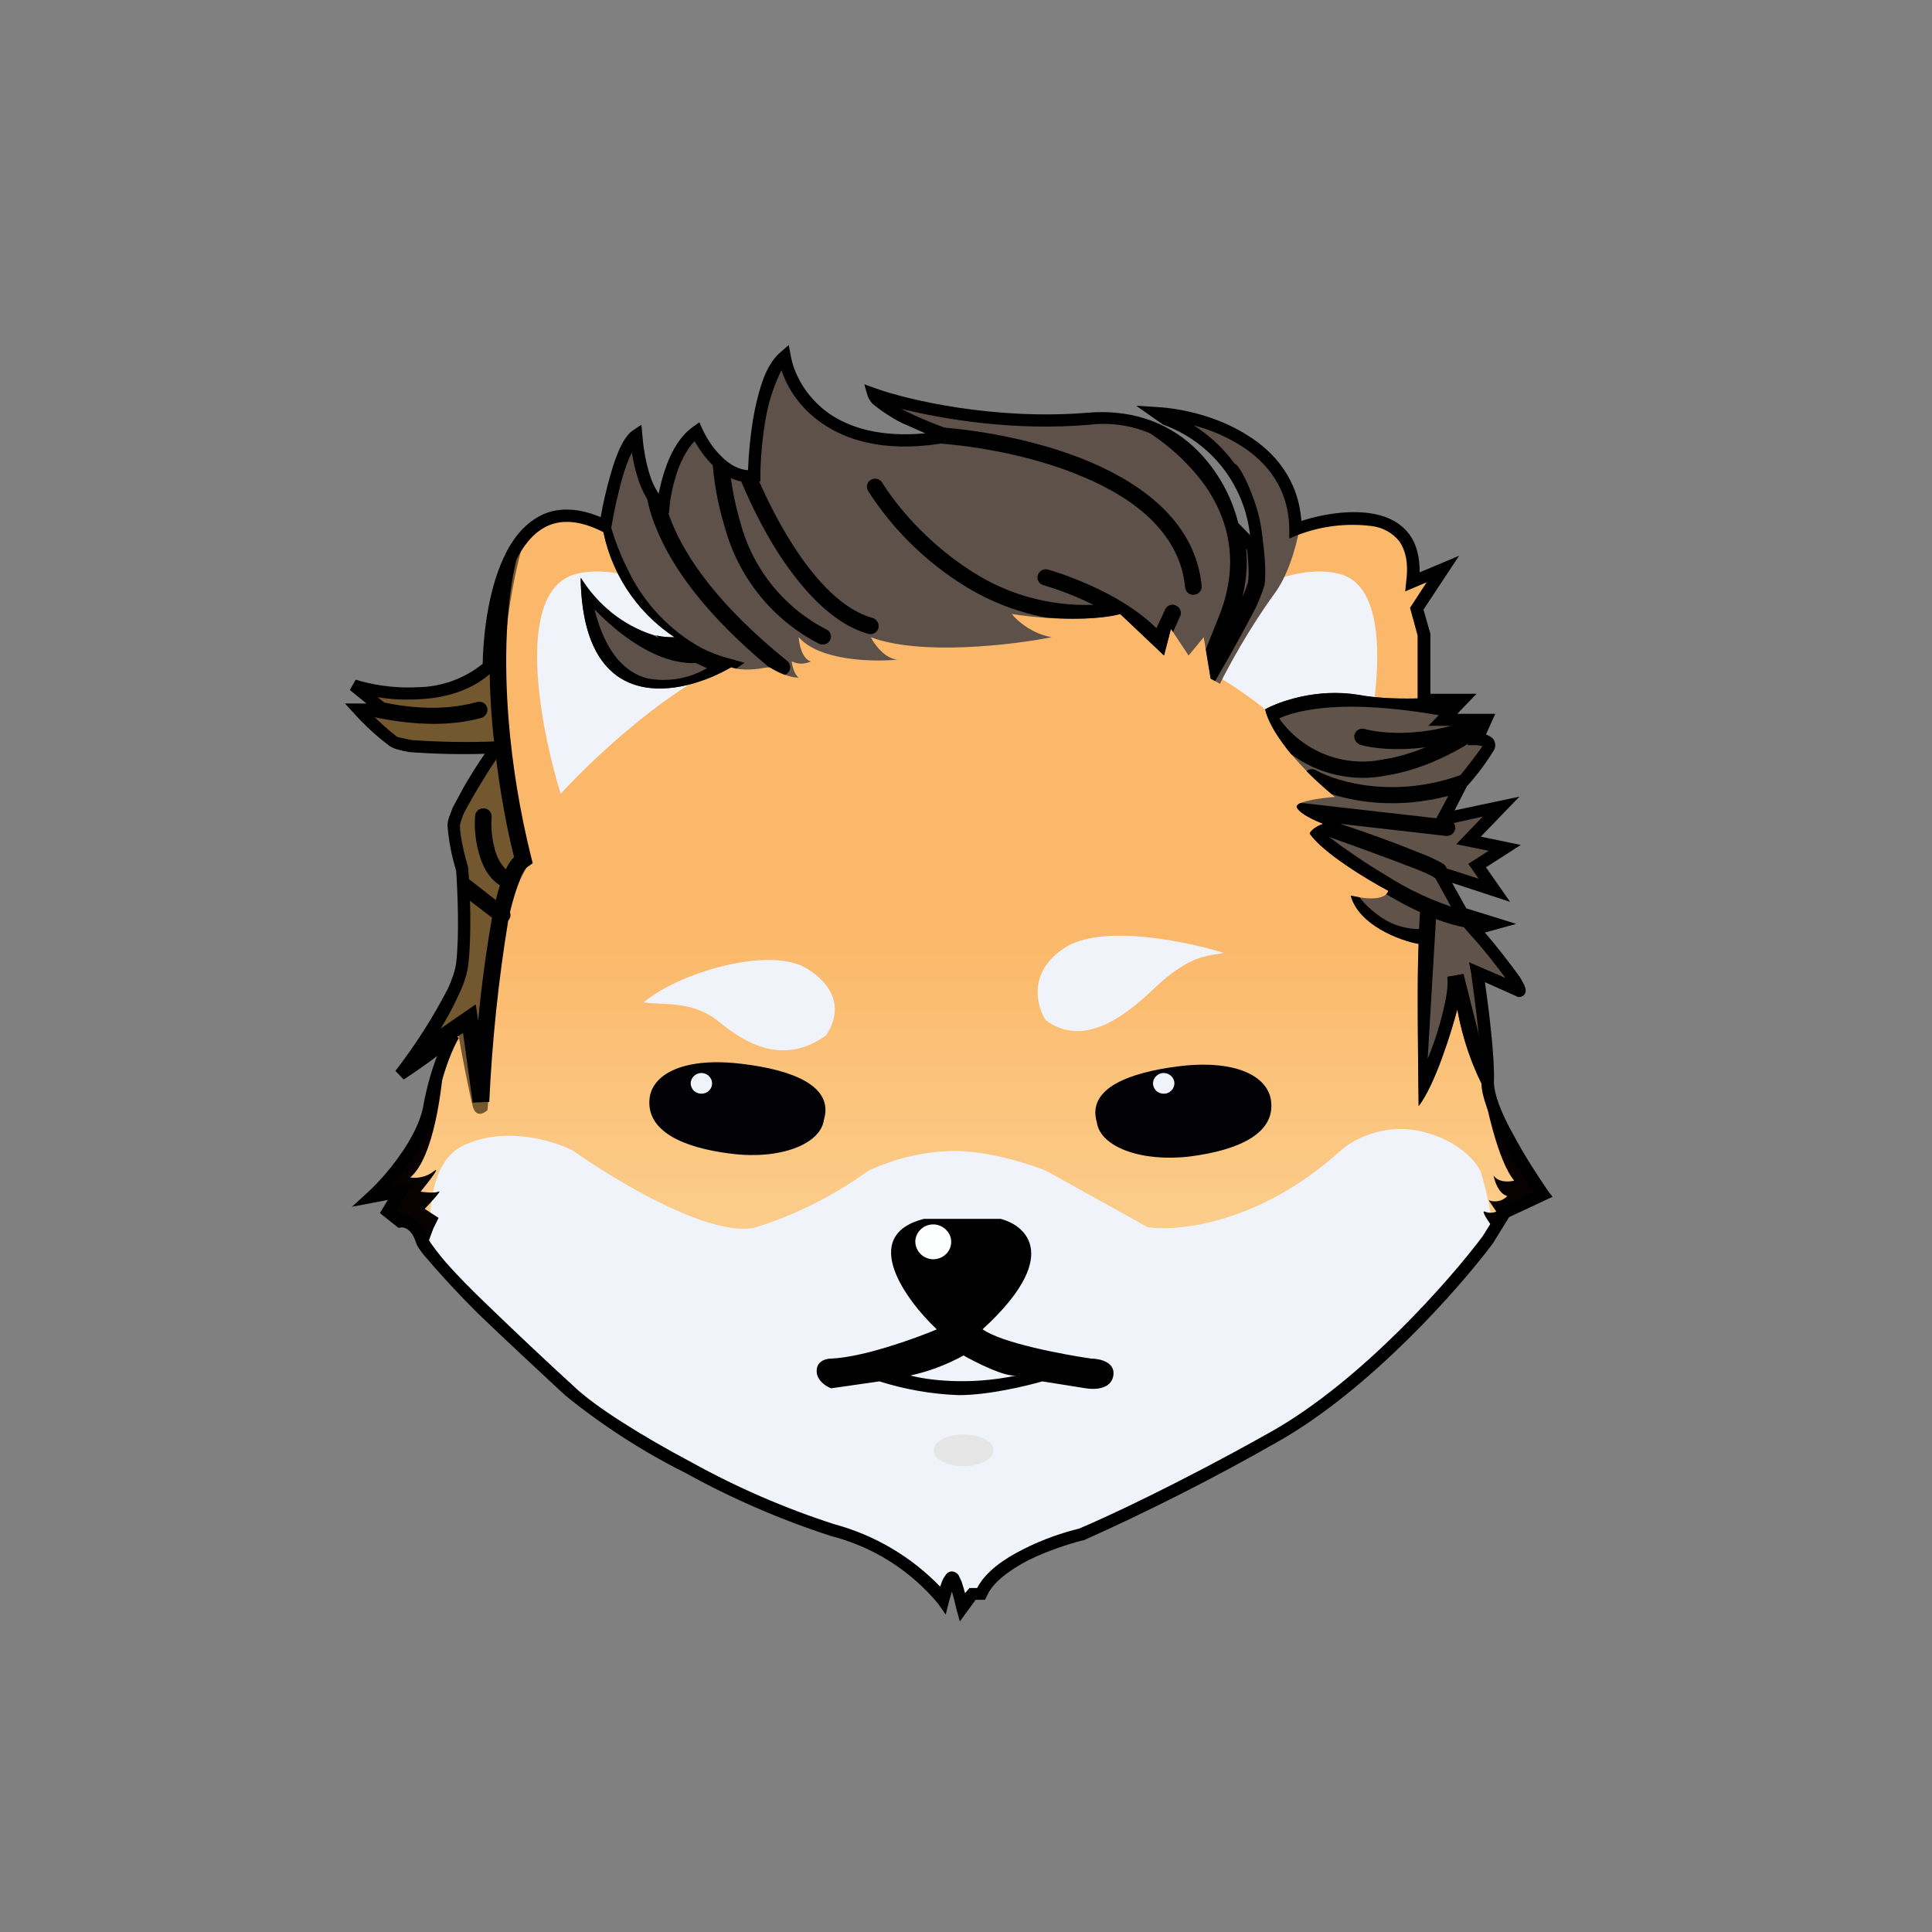 <svg width="24" height="24" viewBox="0 0 24 24" fill="none" xmlns="http://www.w3.org/2000/svg">
<rect x="0" y="0" width="24" height="24" fill="#808080" stroke="none"/>
<path d="M6.078 8.28C5.589 8.743 4.749 8.627 4.393 8.516L4.762 8.816H4.462C4.539 8.901 4.732 9.103 4.886 9.206C5.036 9.313 5.803 9.3 6.172 9.283C5.992 9.54 5.636 10.084 5.636 10.251C5.636 10.414 5.705 10.684 5.743 10.8C5.76 11.036 5.786 11.601 5.743 11.983C5.696 12.36 5.208 13.054 4.972 13.35C5.323 13.118 5.559 12.921 5.636 12.857C5.572 12.956 5.422 13.268 5.34 13.731C5.255 14.19 4.826 14.678 4.62 14.867L4.972 14.799L4.818 15.051L4.972 15.171C5.032 15.163 5.169 15.197 5.238 15.407C5.323 15.664 6.54 16.779 7.08 17.284C7.62 17.786 9.382 18.737 10.338 19.007C11.109 19.221 11.576 19.676 11.713 19.873C11.739 19.761 11.803 19.556 11.842 19.607C11.876 19.659 11.936 19.864 11.958 19.967L12.082 19.8H12.185C12.356 19.406 13.085 19.144 13.428 19.067C13.753 18.926 14.692 18.488 15.828 17.85C16.963 17.207 18.069 15.951 18.48 15.407L18.695 15.064L19.17 14.837C18.935 14.507 18.468 13.766 18.48 13.44C18.493 13.114 18.395 12.399 18.348 12.077L18.875 12.309C18.879 12.214 18.502 11.76 18.309 11.541L18.566 11.473L18.163 11.348L17.876 10.834L18.566 11.057L18.348 10.753L18.69 10.53L18.24 10.444L18.648 10.016L17.923 10.174L18.163 9.729C18.258 9.613 18.463 9.364 18.493 9.287C18.523 9.21 18.408 9.184 18.348 9.184L18.455 8.944H17.923L18.163 8.696H17.692V7.881L17.598 7.56L17.923 7.067L17.546 7.221C17.662 6.244 16.625 6.386 16.089 6.579C16.085 5.498 14.945 5.164 14.375 5.13L14.478 5.203C14.813 5.327 15.102 5.552 15.305 5.846C15.509 6.141 15.616 6.491 15.613 6.848L15.313 6.536C15.206 6.051 14.705 5.104 13.53 5.207C12.356 5.301 11.259 5.036 10.856 4.899C10.912 5.07 11.503 5.314 11.795 5.413C10.338 5.696 9.823 4.877 9.746 4.431C9.45 4.689 9.373 5.524 9.369 5.914C9.013 5.957 8.743 5.563 8.653 5.357C8.375 5.559 8.263 6.051 8.242 6.274C8.015 6.189 7.92 5.666 7.899 5.417C7.723 5.533 7.569 6.21 7.513 6.531C6.365 5.961 6.078 7.457 6.078 8.28Z" fill="url(#paint0_linear_101_7372)"/>
<path d="M15.116 8.396L15.858 7.196C16.132 7.106 16.402 7.067 16.646 7.131C17.388 7.333 17.075 9.034 16.822 9.861C16.488 9.48 15.793 8.79 15.116 8.396ZM9.45 8.113C8.589 8.276 7.436 9.347 6.965 9.861C6.708 9.034 6.382 7.333 7.153 7.131C7.925 6.934 9.009 7.701 9.45 8.113ZM18.39 14.546C18.442 14.709 18.519 15.004 18.545 15.3L18.48 15.403C18.069 15.951 16.963 17.211 15.823 17.85C15.043 18.294 14.242 18.701 13.423 19.067C13.08 19.144 12.352 19.406 12.185 19.8H12.082L11.958 19.967C11.931 19.843 11.892 19.723 11.842 19.607C11.803 19.556 11.743 19.761 11.713 19.873C11.359 19.447 10.879 19.144 10.342 19.007C9.382 18.737 7.625 17.786 7.085 17.284L6.986 17.198C6.51 16.753 5.675 15.981 5.358 15.591C5.306 15.086 5.345 14.434 5.743 14.237C6.258 13.98 6.879 14.168 7.123 14.297C7.655 14.674 8.855 15.394 9.399 15.244C9.895 15.086 10.362 14.85 10.783 14.546C11.115 14.389 11.476 14.305 11.842 14.297C12.292 14.297 12.802 14.464 12.999 14.546L14.255 15.244C14.64 15.304 15.66 15.193 16.65 14.297C16.788 14.168 17.182 13.946 17.649 14.053C18.116 14.16 18.335 14.43 18.39 14.546ZM13.222 11.777C12.763 12.077 12.879 12.501 12.99 12.673C13.509 13.059 14.075 12.527 14.37 12.248C14.414 12.207 14.46 12.166 14.508 12.129C14.799 11.901 14.958 11.876 15.133 11.85L15.202 11.837C14.73 11.691 13.676 11.473 13.222 11.777ZM10.265 12.857C10.38 12.686 10.5 12.343 10.042 12.043C9.588 11.739 8.439 12.077 7.998 12.45C8.053 12.463 8.118 12.463 8.186 12.467C8.392 12.476 8.658 12.484 8.906 12.673L8.949 12.707C9.185 12.891 9.686 13.281 10.269 12.857H10.265Z" fill="#F0F3FA"/>
<path d="M17.688 8.674C17.422 8.683 17.126 8.678 16.873 8.631C16.35 8.546 15.888 8.717 15.716 8.811C15.802 9.193 16.329 9.694 16.582 9.9C16.41 9.913 16.068 9.956 16.11 10.037C16.162 10.118 16.35 10.2 16.436 10.234C16.325 10.273 16.278 10.329 16.269 10.354C16.428 10.59 16.985 10.928 17.246 11.066C17.203 11.203 16.916 11.16 16.779 11.126C16.878 11.49 17.383 11.683 17.623 11.726C17.602 12.069 17.615 13.209 17.623 13.74C17.825 13.479 18.026 12.831 18.103 12.54C18.198 13.054 18.369 13.436 18.528 13.684C18.498 13.606 18.482 13.524 18.48 13.44C18.493 13.114 18.395 12.399 18.352 12.077L18.875 12.309C18.879 12.214 18.502 11.76 18.309 11.541L18.566 11.473L18.163 11.348L17.876 10.834L18.566 11.057L18.352 10.753L18.695 10.53L18.24 10.444L18.648 10.016L17.923 10.174L18.163 9.729C18.258 9.613 18.463 9.364 18.493 9.287C18.528 9.21 18.408 9.184 18.348 9.184L18.455 8.944H17.923L18.163 8.696H17.692V8.674H17.688Z" fill="#5F534A"/>
<path d="M9.086 8.289C8.469 8.644 7.239 8.918 7.213 7.174C7.368 7.431 7.813 7.933 8.379 7.916C8.14 7.758 7.937 7.552 7.782 7.312C7.627 7.071 7.524 6.801 7.479 6.519L7.518 6.536C7.569 6.21 7.723 5.533 7.903 5.413C7.92 5.666 8.015 6.184 8.242 6.27C8.263 6.051 8.37 5.559 8.653 5.361C8.739 5.563 9.013 5.957 9.369 5.914C9.369 5.529 9.455 4.684 9.746 4.431C9.819 4.877 10.333 5.696 11.795 5.417C11.503 5.314 10.912 5.074 10.852 4.899C11.259 5.04 12.352 5.301 13.53 5.203C14.705 5.104 15.202 6.051 15.309 6.531L15.613 6.853C15.617 6.494 15.51 6.143 15.307 5.848C15.103 5.553 14.814 5.327 14.478 5.203L14.375 5.13C14.945 5.164 16.085 5.498 16.089 6.579L16.145 6.561C16.089 6.848 15.99 7.161 15.828 7.38C15.515 7.809 15.249 8.301 15.155 8.494L15.039 8.43L14.953 7.916L14.765 8.143L14.546 7.813L14.46 8.143L13.916 7.628C13.762 7.671 13.286 7.736 12.57 7.628C12.63 7.706 12.81 7.869 13.063 7.916C12.57 8.014 11.43 8.147 10.818 7.916C10.86 8.001 10.989 8.181 11.148 8.194C10.848 8.224 10.183 8.211 9.922 7.916C9.926 8.001 9.965 8.186 10.072 8.216C10.035 8.234 9.995 8.244 9.954 8.244C9.913 8.244 9.873 8.234 9.836 8.216C9.84 8.267 9.866 8.379 9.922 8.417C9.875 8.421 9.738 8.4 9.562 8.289L9.519 8.293C9.425 8.31 9.223 8.34 9.082 8.289H9.086Z" fill="#5E5149"/>
<path d="M6.06 8.297C5.679 8.64 5.105 8.649 4.698 8.584C4.578 8.567 4.475 8.541 4.398 8.516L4.68 8.747L4.766 8.816H4.458C4.59 8.958 4.734 9.089 4.886 9.21C5.036 9.313 5.803 9.3 6.172 9.283C5.992 9.54 5.636 10.088 5.636 10.251C5.636 10.414 5.705 10.684 5.743 10.8C5.76 11.036 5.786 11.601 5.743 11.983C5.722 12.159 5.602 12.411 5.456 12.651C5.293 12.926 5.096 13.191 4.972 13.35C5.323 13.118 5.559 12.921 5.636 12.857L5.606 12.904L5.688 12.819C5.73 13.067 5.833 13.594 5.872 13.74C5.91 13.886 6.009 13.834 6.056 13.791C6.078 13.539 6.125 12.934 6.129 12.506C6.133 12.206 6.223 11.726 6.309 11.34C6.382 11.104 6.472 10.881 6.588 10.697C6.343 10.101 6 8.469 6.523 6.651C6.18 7.037 6.078 7.783 6.078 8.28C6.073 8.284 6.069 8.289 6.065 8.293H6.06V8.297Z" fill="#72572F"/>
<path d="M5.293 15.501L5.383 15.261L5.448 15.129L5.276 15.017C5.358 14.931 5.499 14.777 5.448 14.803C5.392 14.824 5.276 14.811 5.225 14.803C5.323 14.683 5.49 14.469 5.383 14.554C5.343 14.585 5.296 14.607 5.247 14.619C5.198 14.632 5.146 14.634 5.096 14.627C5.388 14.383 5.499 13.513 5.516 13.114C5.439 13.314 5.382 13.521 5.345 13.731C5.259 14.19 4.826 14.678 4.616 14.867L4.972 14.799L4.818 15.056L4.972 15.171C5.032 15.163 5.169 15.197 5.238 15.407C5.246 15.428 5.263 15.463 5.293 15.501ZM18.48 13.448L18.408 13.418C18.459 13.736 18.613 14.434 18.81 14.666C18.75 14.683 18.609 14.691 18.553 14.601C18.566 14.678 18.622 14.833 18.725 14.858C18.695 14.889 18.658 14.91 18.617 14.919C18.576 14.928 18.533 14.925 18.493 14.91L18.588 15.051C18.542 15.07 18.491 15.07 18.446 15.051C18.39 15.03 18.493 15.18 18.553 15.261H18.566L18.695 15.06L19.17 14.837C18.939 14.511 18.476 13.783 18.48 13.448Z" fill="#070201"/>
<path fill-rule="evenodd" clip-rule="evenodd" d="M11.636 16.513C11.246 16.144 10.668 15.347 11.478 15.141H12.429C12.763 15.227 13.179 15.621 12.206 16.513C12.446 16.684 13.205 16.826 13.556 16.877C13.659 16.877 13.86 16.92 13.83 17.091C13.8 17.263 13.59 17.263 13.488 17.246L12.948 17.16C12.755 17.216 12.279 17.331 11.91 17.331C11.576 17.319 11.244 17.261 10.925 17.16L10.325 17.246C10.265 17.224 10.145 17.151 10.145 17.031C10.145 16.903 10.265 16.877 10.325 16.877C10.723 16.86 11.366 16.628 11.64 16.513H11.636ZM11.31 17.087C11.541 17.036 11.763 16.952 11.97 16.838C12.129 16.928 12.485 17.108 12.626 17.087C12.026 17.216 11.499 17.139 11.31 17.087Z" fill="#010101"/>
<path d="M11.816 15.428C11.816 15.549 11.713 15.643 11.593 15.643C11.536 15.643 11.48 15.62 11.439 15.581C11.397 15.541 11.373 15.486 11.37 15.428C11.37 15.309 11.469 15.21 11.593 15.21C11.713 15.21 11.816 15.309 11.816 15.424V15.428Z" fill="#FDFEFE"/>
<path d="M12.343 18.017C12.343 18.124 12.172 18.214 11.97 18.214C11.765 18.214 11.598 18.128 11.598 18.017C11.598 17.906 11.765 17.82 11.97 17.82C12.176 17.82 12.343 17.906 12.343 18.017Z" fill="#E6E6E6"/>
<path d="M9.75 8.383C9.684 8.358 9.621 8.327 9.562 8.289H9.553C8.765 7.633 8.345 7.046 8.152 6.561C8.069 6.367 8.02 6.16 8.006 5.949C8.062 6.103 8.135 6.236 8.242 6.274L8.25 6.201C8.272 6.287 8.302 6.386 8.345 6.489C8.529 6.947 8.945 7.538 9.78 8.211C9.823 8.246 9.828 8.31 9.793 8.353C9.782 8.366 9.767 8.377 9.75 8.383ZM14.572 7.851L14.546 7.813L14.46 8.143L13.916 7.628C13.796 7.663 13.47 7.71 12.99 7.671C12.598 7.596 12.225 7.443 11.893 7.221C11.449 6.929 11.071 6.546 10.783 6.098C10.776 6.087 10.772 6.075 10.77 6.062C10.768 6.049 10.768 6.035 10.771 6.023C10.775 6.01 10.78 5.998 10.788 5.987C10.796 5.977 10.806 5.968 10.818 5.961C10.829 5.954 10.842 5.95 10.855 5.948C10.869 5.945 10.882 5.946 10.895 5.949C10.909 5.952 10.921 5.958 10.932 5.966C10.943 5.974 10.952 5.984 10.959 5.996C11.143 6.291 11.508 6.724 12.005 7.054C12.467 7.373 13.02 7.534 13.582 7.513C13.382 7.413 13.174 7.332 12.96 7.269C12.948 7.265 12.936 7.259 12.925 7.251C12.915 7.243 12.906 7.233 12.9 7.221C12.893 7.209 12.889 7.197 12.888 7.183C12.887 7.17 12.888 7.157 12.892 7.144C12.909 7.093 12.965 7.059 13.02 7.076C13.23 7.136 13.56 7.26 13.869 7.436C14.045 7.538 14.225 7.663 14.366 7.804L14.473 7.573C14.495 7.521 14.559 7.496 14.606 7.521C14.658 7.543 14.683 7.603 14.662 7.65L14.572 7.851ZM15.095 8.46L15.039 8.43L14.979 8.066L15.133 7.68C15.412 7.003 15.262 6.45 14.966 6.026C14.716 5.686 14.388 5.412 14.01 5.224C14.846 5.378 15.223 6.124 15.309 6.536L15.463 6.694C15.502 6.917 15.498 7.161 15.433 7.418C15.459 7.36 15.482 7.3 15.502 7.239C15.519 7.144 15.51 6.939 15.476 6.707L15.613 6.853C15.622 6.596 15.536 6.141 15.249 5.76C15.292 5.739 15.348 5.751 15.378 5.794C15.523 5.996 15.613 6.304 15.665 6.583C15.716 6.861 15.729 7.131 15.708 7.269C15.678 7.364 15.642 7.457 15.6 7.547C15.44 7.856 15.271 8.16 15.095 8.46ZM11.413 5.464C11.533 5.456 11.658 5.439 11.795 5.413C11.694 5.377 11.594 5.339 11.495 5.297C12.03 5.319 12.845 5.443 13.543 5.739C14.242 6.038 14.855 6.519 14.928 7.281C14.929 7.307 14.92 7.333 14.904 7.353C14.887 7.372 14.863 7.385 14.838 7.388C14.824 7.39 14.81 7.389 14.797 7.386C14.784 7.382 14.772 7.376 14.761 7.368C14.75 7.359 14.741 7.349 14.734 7.337C14.728 7.325 14.723 7.312 14.722 7.298C14.662 6.651 14.135 6.21 13.462 5.927C12.793 5.64 12.005 5.52 11.49 5.498C11.476 5.499 11.461 5.496 11.448 5.49C11.435 5.484 11.423 5.475 11.413 5.464ZM9.172 5.893C9.236 5.914 9.3 5.923 9.369 5.914V5.833C9.485 6.12 9.652 6.463 9.853 6.776C10.136 7.217 10.475 7.577 10.839 7.676C10.895 7.693 10.925 7.748 10.912 7.804C10.908 7.817 10.902 7.829 10.893 7.84C10.884 7.85 10.874 7.859 10.862 7.865C10.85 7.872 10.837 7.876 10.823 7.877C10.81 7.878 10.796 7.877 10.783 7.873C10.342 7.748 9.969 7.329 9.678 6.887C9.463 6.553 9.292 6.193 9.172 5.893ZM8.846 5.661C8.909 5.735 8.985 5.797 9.069 5.846C9.09 6.056 9.133 6.274 9.198 6.493C9.273 6.777 9.408 7.042 9.592 7.271C9.777 7.5 10.007 7.687 10.269 7.821C10.316 7.843 10.338 7.903 10.312 7.95C10.3 7.974 10.279 7.993 10.253 8.002C10.227 8.011 10.199 8.009 10.175 7.997C9.89 7.851 9.639 7.647 9.438 7.398C9.236 7.149 9.089 6.862 9.005 6.553C8.915 6.263 8.862 5.964 8.846 5.661ZM7.213 7.187C7.243 8.918 8.473 8.644 9.082 8.289L9.146 8.306L9.249 8.233L9.048 8.177C8.932 8.146 8.82 8.103 8.713 8.049C8.318 7.831 8.001 7.495 7.805 7.088C7.692 6.866 7.606 6.632 7.548 6.39L7.518 6.536C7.505 6.53 7.492 6.524 7.479 6.519C7.524 6.801 7.627 7.071 7.782 7.312C7.937 7.552 8.14 7.758 8.379 7.916C8.302 7.916 8.225 7.911 8.156 7.894L8.186 7.928C8.159 7.915 8.131 7.901 8.105 7.886C7.738 7.763 7.426 7.516 7.222 7.187H7.213ZM7.745 7.89C8.002 8.083 8.319 8.25 8.645 8.237L8.782 8.301C8.557 8.432 8.292 8.476 8.036 8.426C7.783 8.357 7.526 8.134 7.385 7.569C7.492 7.68 7.612 7.791 7.745 7.89ZM15.892 8.927L15.905 8.918C15.99 8.88 16.115 8.841 16.282 8.816C16.62 8.76 17.13 8.756 17.868 8.884C17.893 8.893 17.92 8.891 17.944 8.879C17.967 8.868 17.985 8.847 17.994 8.822C18.003 8.797 18.001 8.77 17.989 8.746C17.977 8.722 17.957 8.704 17.932 8.696H17.688V8.674C17.422 8.683 17.126 8.678 16.873 8.631C16.35 8.546 15.888 8.717 15.716 8.811C15.755 8.983 15.888 9.184 16.038 9.368C16.205 9.493 16.397 9.58 16.601 9.626C16.805 9.672 17.016 9.675 17.22 9.634C17.649 9.566 18.06 9.364 18.356 9.163L18.455 8.944L18.249 8.944C17.67 9.163 17.148 9.111 16.955 9.056C16.942 9.052 16.928 9.05 16.915 9.052C16.901 9.053 16.888 9.057 16.876 9.063C16.864 9.07 16.854 9.078 16.845 9.089C16.837 9.099 16.83 9.111 16.826 9.124C16.813 9.176 16.843 9.231 16.899 9.253C17.049 9.296 17.345 9.33 17.709 9.283C17.542 9.351 17.366 9.407 17.186 9.433C16.945 9.484 16.694 9.463 16.464 9.373C16.234 9.283 16.035 9.128 15.892 8.927ZM18.292 9.57C17.4 9.951 16.62 9.72 16.35 9.57C16.332 9.559 16.311 9.553 16.289 9.555C16.267 9.556 16.247 9.565 16.23 9.579C16.342 9.694 16.458 9.793 16.543 9.866C16.908 9.981 17.465 10.05 18.095 9.857L18.163 9.729C18.198 9.686 18.249 9.63 18.292 9.566V9.57ZM17.923 10.174L16.158 9.973C16.115 9.994 16.098 10.016 16.115 10.037C16.158 10.118 16.35 10.2 16.436 10.234C16.325 10.273 16.278 10.329 16.269 10.354C16.428 10.59 16.985 10.928 17.246 11.066C17.241 11.082 17.233 11.097 17.22 11.108C17.358 11.19 17.499 11.267 17.64 11.331L17.628 11.541C17.438 11.54 17.254 11.475 17.105 11.357C17.019 11.293 16.942 11.22 16.89 11.147L16.779 11.126C16.878 11.49 17.383 11.683 17.623 11.726C17.602 12.069 17.615 13.209 17.623 13.74C17.825 13.479 18.026 12.831 18.103 12.54C18.168 12.904 18.291 13.256 18.468 13.581C18.477 13.577 18.486 13.571 18.493 13.564C18.484 13.524 18.48 13.482 18.48 13.44V13.286L18.18 12.098L17.979 12.133C17.988 12.214 17.979 12.326 17.949 12.463C17.899 12.699 17.827 12.93 17.735 13.153L17.838 11.417C17.966 11.464 18.09 11.503 18.202 11.52C18.258 11.528 18.313 11.49 18.322 11.434V11.396L18.163 11.353L18.133 11.297C17.806 11.197 17.495 11.053 17.208 10.868C16.95 10.714 16.702 10.543 16.509 10.397C16.868 10.524 17.225 10.655 17.58 10.791C17.709 10.843 17.786 10.877 17.812 10.899C17.842 10.92 17.885 10.92 17.915 10.903L17.876 10.838L17.962 10.864C17.974 10.842 17.978 10.816 17.972 10.791C17.965 10.766 17.949 10.745 17.928 10.731C17.841 10.681 17.751 10.638 17.658 10.603C17.326 10.469 16.99 10.346 16.65 10.234L17.962 10.384C18.022 10.389 18.069 10.35 18.078 10.294C18.08 10.268 18.072 10.241 18.055 10.22C18.038 10.2 18.014 10.186 17.988 10.183L17.923 10.174ZM4.513 8.876C4.642 8.91 4.792 8.94 4.95 8.961C5.268 9.004 5.636 9.013 5.979 8.918C6.035 8.901 6.065 8.846 6.052 8.79C6.048 8.777 6.041 8.765 6.033 8.754C6.024 8.744 6.014 8.735 6.002 8.729C5.99 8.723 5.977 8.719 5.963 8.717C5.95 8.716 5.936 8.717 5.923 8.721C5.619 8.807 5.28 8.807 4.98 8.764C4.843 8.743 4.723 8.721 4.612 8.691L4.762 8.82H4.462L4.513 8.876Z" fill="black"/>
<path d="M6.082 8.087C6.077 8.488 6.098 8.889 6.146 9.287L6.168 9.283L6.15 9.313C6.21 9.848 6.305 10.329 6.386 10.646C6.344 10.691 6.309 10.743 6.283 10.8C6.212 10.725 6.163 10.632 6.142 10.53C6.103 10.389 6.099 10.239 6.108 10.144C6.108 10.118 6.098 10.093 6.081 10.074C6.063 10.055 6.039 10.043 6.013 10.041C5.987 10.039 5.96 10.047 5.939 10.064C5.919 10.081 5.905 10.105 5.902 10.131C5.893 10.243 5.898 10.414 5.945 10.581C5.983 10.736 6.06 10.903 6.21 10.997C6.191 11.058 6.174 11.119 6.159 11.181L5.748 10.86L5.76 11.13L6.112 11.4C6.038 11.825 5.98 12.252 5.94 12.681L5.91 12.476L5.302 12.896C5.198 13.052 5.088 13.203 4.972 13.35C5.323 13.118 5.559 12.921 5.636 12.857L5.589 12.943L5.752 12.831L5.872 13.697L6.078 13.688C6.113 12.935 6.191 12.183 6.313 11.438L6.318 11.43C6.329 11.416 6.337 11.4 6.34 11.383C6.343 11.366 6.341 11.348 6.335 11.331C6.372 11.177 6.419 11.025 6.476 10.877C6.51 10.809 6.54 10.774 6.558 10.766L6.618 10.723L6.6 10.654C6.46 10.091 6.365 9.518 6.318 8.94C6.262 8.229 6.275 7.466 6.442 6.84C6.448 6.815 6.445 6.789 6.433 6.767C6.209 7.171 6.088 7.625 6.082 8.087Z" fill="black"/>
<path d="M10.235 13.911C10.192 14.22 9.678 14.409 9.078 14.331C8.482 14.258 8.019 14.049 8.07 13.637C8.113 13.329 8.52 13.127 9.228 13.217C9.828 13.29 10.363 13.483 10.235 13.911ZM13.625 13.941C13.668 14.25 14.182 14.438 14.782 14.366C15.382 14.289 15.845 14.083 15.789 13.671C15.746 13.363 15.339 13.157 14.632 13.247C14.032 13.324 13.5 13.517 13.625 13.941Z" fill="#020206"/>
<path d="M8.846 13.457C8.846 13.474 8.843 13.491 8.836 13.506C8.83 13.522 8.82 13.536 8.808 13.548C8.797 13.56 8.782 13.569 8.767 13.576C8.751 13.582 8.734 13.586 8.718 13.586C8.7 13.587 8.682 13.584 8.666 13.578C8.649 13.572 8.634 13.563 8.621 13.551C8.608 13.539 8.598 13.524 8.591 13.508C8.584 13.492 8.58 13.475 8.58 13.457C8.58 13.389 8.64 13.329 8.713 13.329C8.786 13.329 8.846 13.389 8.846 13.457ZM14.589 13.457C14.589 13.491 14.575 13.524 14.551 13.548C14.527 13.572 14.495 13.586 14.46 13.586C14.443 13.587 14.425 13.584 14.409 13.578C14.392 13.572 14.377 13.563 14.364 13.551C14.351 13.539 14.341 13.524 14.334 13.508C14.327 13.492 14.323 13.475 14.323 13.457C14.323 13.389 14.383 13.329 14.456 13.329C14.529 13.329 14.589 13.389 14.589 13.457Z" fill="#F0F3FA"/>
<path d="M9.798 4.286L9.823 4.418C9.858 4.624 9.995 4.92 10.295 5.134C10.552 5.314 10.938 5.434 11.495 5.383L11.203 5.254C11.075 5.189 10.954 5.11 10.843 5.019C10.815 4.991 10.793 4.957 10.779 4.92L10.736 4.774L10.882 4.826C11.276 4.967 12.36 5.224 13.522 5.126C14.135 5.079 14.576 5.297 14.876 5.597C15.123 5.846 15.297 6.157 15.382 6.497L15.528 6.647C15.495 6.341 15.376 6.05 15.186 5.807C14.996 5.565 14.742 5.381 14.452 5.276L14.443 5.271L14.113 5.04L14.379 5.057C14.675 5.074 15.116 5.168 15.485 5.4C15.836 5.614 16.128 5.957 16.166 6.471C16.432 6.386 16.783 6.326 17.079 6.386C17.25 6.42 17.4 6.497 17.508 6.638C17.593 6.754 17.636 6.909 17.636 7.11L18.125 6.904L17.683 7.573L17.769 7.873V8.618H18.343L18.103 8.867H18.575L18.459 9.124L18.489 9.137C18.515 9.15 18.545 9.167 18.562 9.201C18.57 9.219 18.575 9.238 18.575 9.257C18.575 9.276 18.57 9.295 18.562 9.313C18.463 9.474 18.35 9.627 18.223 9.767L18.069 10.067L18.875 9.896L18.395 10.393L18.892 10.496L18.459 10.774L18.759 11.203L18.039 10.967L18.215 11.284L18.836 11.477L18.446 11.584C18.599 11.764 18.745 11.95 18.883 12.141L18.93 12.227C18.939 12.248 18.956 12.278 18.952 12.313C18.952 12.356 18.909 12.386 18.866 12.386C18.854 12.384 18.842 12.38 18.832 12.373L18.446 12.201C18.498 12.557 18.57 13.149 18.558 13.444C18.558 13.508 18.579 13.607 18.622 13.723C18.665 13.838 18.729 13.971 18.802 14.1C18.943 14.366 19.119 14.631 19.23 14.794L19.286 14.867L18.746 15.12L18.545 15.446C18.129 16.003 17.015 17.267 15.866 17.914C15.084 18.36 14.28 18.768 13.458 19.136H13.445C13.278 19.178 13.016 19.264 12.776 19.38C12.532 19.509 12.33 19.659 12.258 19.83L12.236 19.873H12.12L11.923 20.143L11.88 19.984C11.864 19.912 11.845 19.841 11.825 19.77L11.79 19.89L11.748 20.057L11.649 19.916C11.305 19.505 10.84 19.212 10.32 19.08C9.697 18.878 9.094 18.617 8.52 18.3C7.99 18.035 7.49 17.713 7.029 17.34L6.935 17.254C6.66 16.997 6.275 16.641 5.932 16.311C5.698 16.078 5.473 15.835 5.259 15.583C5.216 15.527 5.178 15.476 5.165 15.428C5.105 15.248 5.002 15.244 4.985 15.248L4.95 15.253L4.719 15.069L4.818 14.906L4.372 14.991L4.569 14.811C4.668 14.721 4.826 14.554 4.963 14.357C5.105 14.16 5.229 13.928 5.263 13.714C5.306 13.479 5.37 13.273 5.43 13.118C5.319 13.204 5.178 13.303 5.015 13.41L4.912 13.303C5.159 12.983 5.377 12.642 5.563 12.283C5.619 12.163 5.653 12.056 5.666 11.97C5.709 11.606 5.683 11.053 5.666 10.813C5.609 10.63 5.573 10.442 5.559 10.251C5.561 10.216 5.568 10.181 5.58 10.149L5.623 10.033L5.769 9.763C5.85 9.626 5.94 9.48 6.022 9.364C5.71 9.373 5.398 9.366 5.088 9.343C5.041 9.336 4.995 9.326 4.95 9.313C4.913 9.304 4.876 9.29 4.843 9.27C4.684 9.15 4.536 9.015 4.402 8.867L4.286 8.739H4.552L4.346 8.571L4.419 8.443C4.59 8.498 4.878 8.554 5.182 8.537C5.478 8.535 5.766 8.432 5.996 8.246C6.005 7.834 6.078 7.26 6.296 6.848C6.408 6.634 6.566 6.463 6.776 6.377C6.969 6.304 7.196 6.313 7.462 6.424C7.488 6.266 7.535 6.064 7.59 5.876C7.62 5.764 7.663 5.653 7.702 5.563C7.745 5.477 7.796 5.391 7.86 5.348L7.968 5.276L7.98 5.409C7.989 5.529 8.015 5.717 8.066 5.88C8.092 5.97 8.131 6.055 8.182 6.133C8.203 6.03 8.233 5.906 8.28 5.781C8.345 5.601 8.452 5.413 8.61 5.301L8.688 5.246L8.726 5.331C8.769 5.426 8.85 5.563 8.966 5.674C9.06 5.769 9.172 5.833 9.292 5.841C9.3 5.644 9.322 5.37 9.373 5.109C9.403 4.958 9.442 4.813 9.489 4.689C9.54 4.56 9.609 4.449 9.695 4.376L9.798 4.286ZM18.703 12.15L18.605 12.021C18.489 11.867 18.348 11.7 18.249 11.593L18.172 11.503L18.296 11.469L18.108 11.413L17.718 10.706L18.369 10.916L18.24 10.731L18.493 10.569L18.09 10.487L18.42 10.144L17.778 10.286L18.099 9.686L18.103 9.677C18.212 9.545 18.317 9.409 18.416 9.27C18.394 9.263 18.371 9.258 18.348 9.257H18.232L18.335 9.017H17.743L17.983 8.773H17.61V7.894L17.516 7.551L17.722 7.234L17.456 7.346L17.469 7.217C17.499 6.981 17.456 6.831 17.383 6.724C17.3 6.621 17.18 6.554 17.049 6.536C16.735 6.495 16.415 6.533 16.119 6.647L16.016 6.69V6.579C16.012 6.073 15.742 5.739 15.403 5.529C15.225 5.419 15.031 5.337 14.829 5.284C15.093 5.452 15.311 5.683 15.462 5.958C15.613 6.232 15.691 6.54 15.69 6.853V7.037L15.24 6.57L15.236 6.553C15.16 6.232 14.997 5.938 14.765 5.704C14.605 5.544 14.412 5.423 14.199 5.349C13.986 5.274 13.759 5.249 13.535 5.276C12.609 5.357 11.735 5.211 11.195 5.079L11.272 5.117C11.46 5.211 11.679 5.293 11.82 5.344L12.086 5.434L11.808 5.49C11.062 5.631 10.548 5.494 10.205 5.254C9.935 5.066 9.776 4.813 9.708 4.598C9.623 4.77 9.561 4.951 9.523 5.138C9.468 5.421 9.446 5.721 9.446 5.91V5.979L9.378 5.987C9.163 6.013 8.988 5.91 8.855 5.781C8.76 5.687 8.683 5.576 8.628 5.481C8.542 5.571 8.473 5.696 8.422 5.833C8.362 6.004 8.328 6.176 8.319 6.279L8.31 6.377L8.216 6.343C8.137 6.311 8.071 6.254 8.028 6.18C7.985 6.107 7.946 6.017 7.92 5.927C7.886 5.824 7.865 5.713 7.848 5.619V5.627C7.805 5.704 7.77 5.807 7.736 5.918C7.672 6.141 7.62 6.39 7.595 6.548L7.578 6.651L7.483 6.604C7.209 6.467 6.999 6.458 6.836 6.519C6.669 6.583 6.536 6.724 6.433 6.917C6.228 7.307 6.155 7.873 6.155 8.28V8.31L6.129 8.331C5.872 8.584 5.516 8.674 5.19 8.687C5.015 8.696 4.843 8.687 4.693 8.661L4.976 8.893H4.638C4.723 8.979 4.839 9.081 4.929 9.15C4.948 9.159 4.968 9.164 4.989 9.167L5.109 9.193C5.46 9.218 5.812 9.224 6.163 9.21L6.322 9.197L6.236 9.326C6.065 9.574 5.908 9.831 5.765 10.097C5.743 10.147 5.726 10.198 5.713 10.251C5.713 10.401 5.782 10.663 5.816 10.778V10.791C5.838 11.031 5.863 11.606 5.816 11.991C5.803 12.094 5.765 12.219 5.705 12.343C5.597 12.582 5.465 12.809 5.31 13.02C5.448 12.917 5.542 12.836 5.585 12.801L5.7 12.896C5.645 12.981 5.499 13.29 5.418 13.744C5.359 13.997 5.248 14.236 5.092 14.443C5.006 14.559 4.92 14.657 4.848 14.743L5.126 14.696L4.92 15.034L4.998 15.094C5.1 15.098 5.242 15.171 5.31 15.381C5.381 15.488 5.458 15.589 5.542 15.686C5.675 15.836 5.85 16.016 6.043 16.2C6.403 16.548 6.767 16.891 7.136 17.229C7.393 17.473 7.963 17.833 8.593 18.167C9.157 18.479 9.75 18.736 10.363 18.934C10.864 19.069 11.319 19.337 11.679 19.71L11.7 19.65C11.712 19.619 11.728 19.59 11.748 19.564C11.763 19.542 11.786 19.527 11.812 19.521C11.859 19.517 11.893 19.547 11.906 19.564L11.945 19.646C11.961 19.694 11.975 19.742 11.988 19.791L12.043 19.727H12.138C12.245 19.521 12.476 19.363 12.708 19.247C12.956 19.119 13.222 19.033 13.402 18.99C13.732 18.853 14.662 18.42 15.789 17.786C16.908 17.156 18.005 15.909 18.416 15.36L18.639 15.004L19.055 14.807C18.939 14.64 18.789 14.409 18.665 14.173C18.593 14.044 18.53 13.911 18.476 13.774C18.433 13.654 18.399 13.534 18.403 13.436C18.416 13.118 18.318 12.407 18.275 12.09L18.249 11.953L18.703 12.15Z" fill="black"/>
<defs>
<linearGradient id="paint0_linear_101_7372" x1="11.786" y1="4.286" x2="11.786" y2="20.143" gradientUnits="userSpaceOnUse">
<stop offset="0.46" stop-color="#FBB86A"/>
<stop offset="1" stop-color="#FBE9B6"/>
</linearGradient>
</defs>
</svg>
